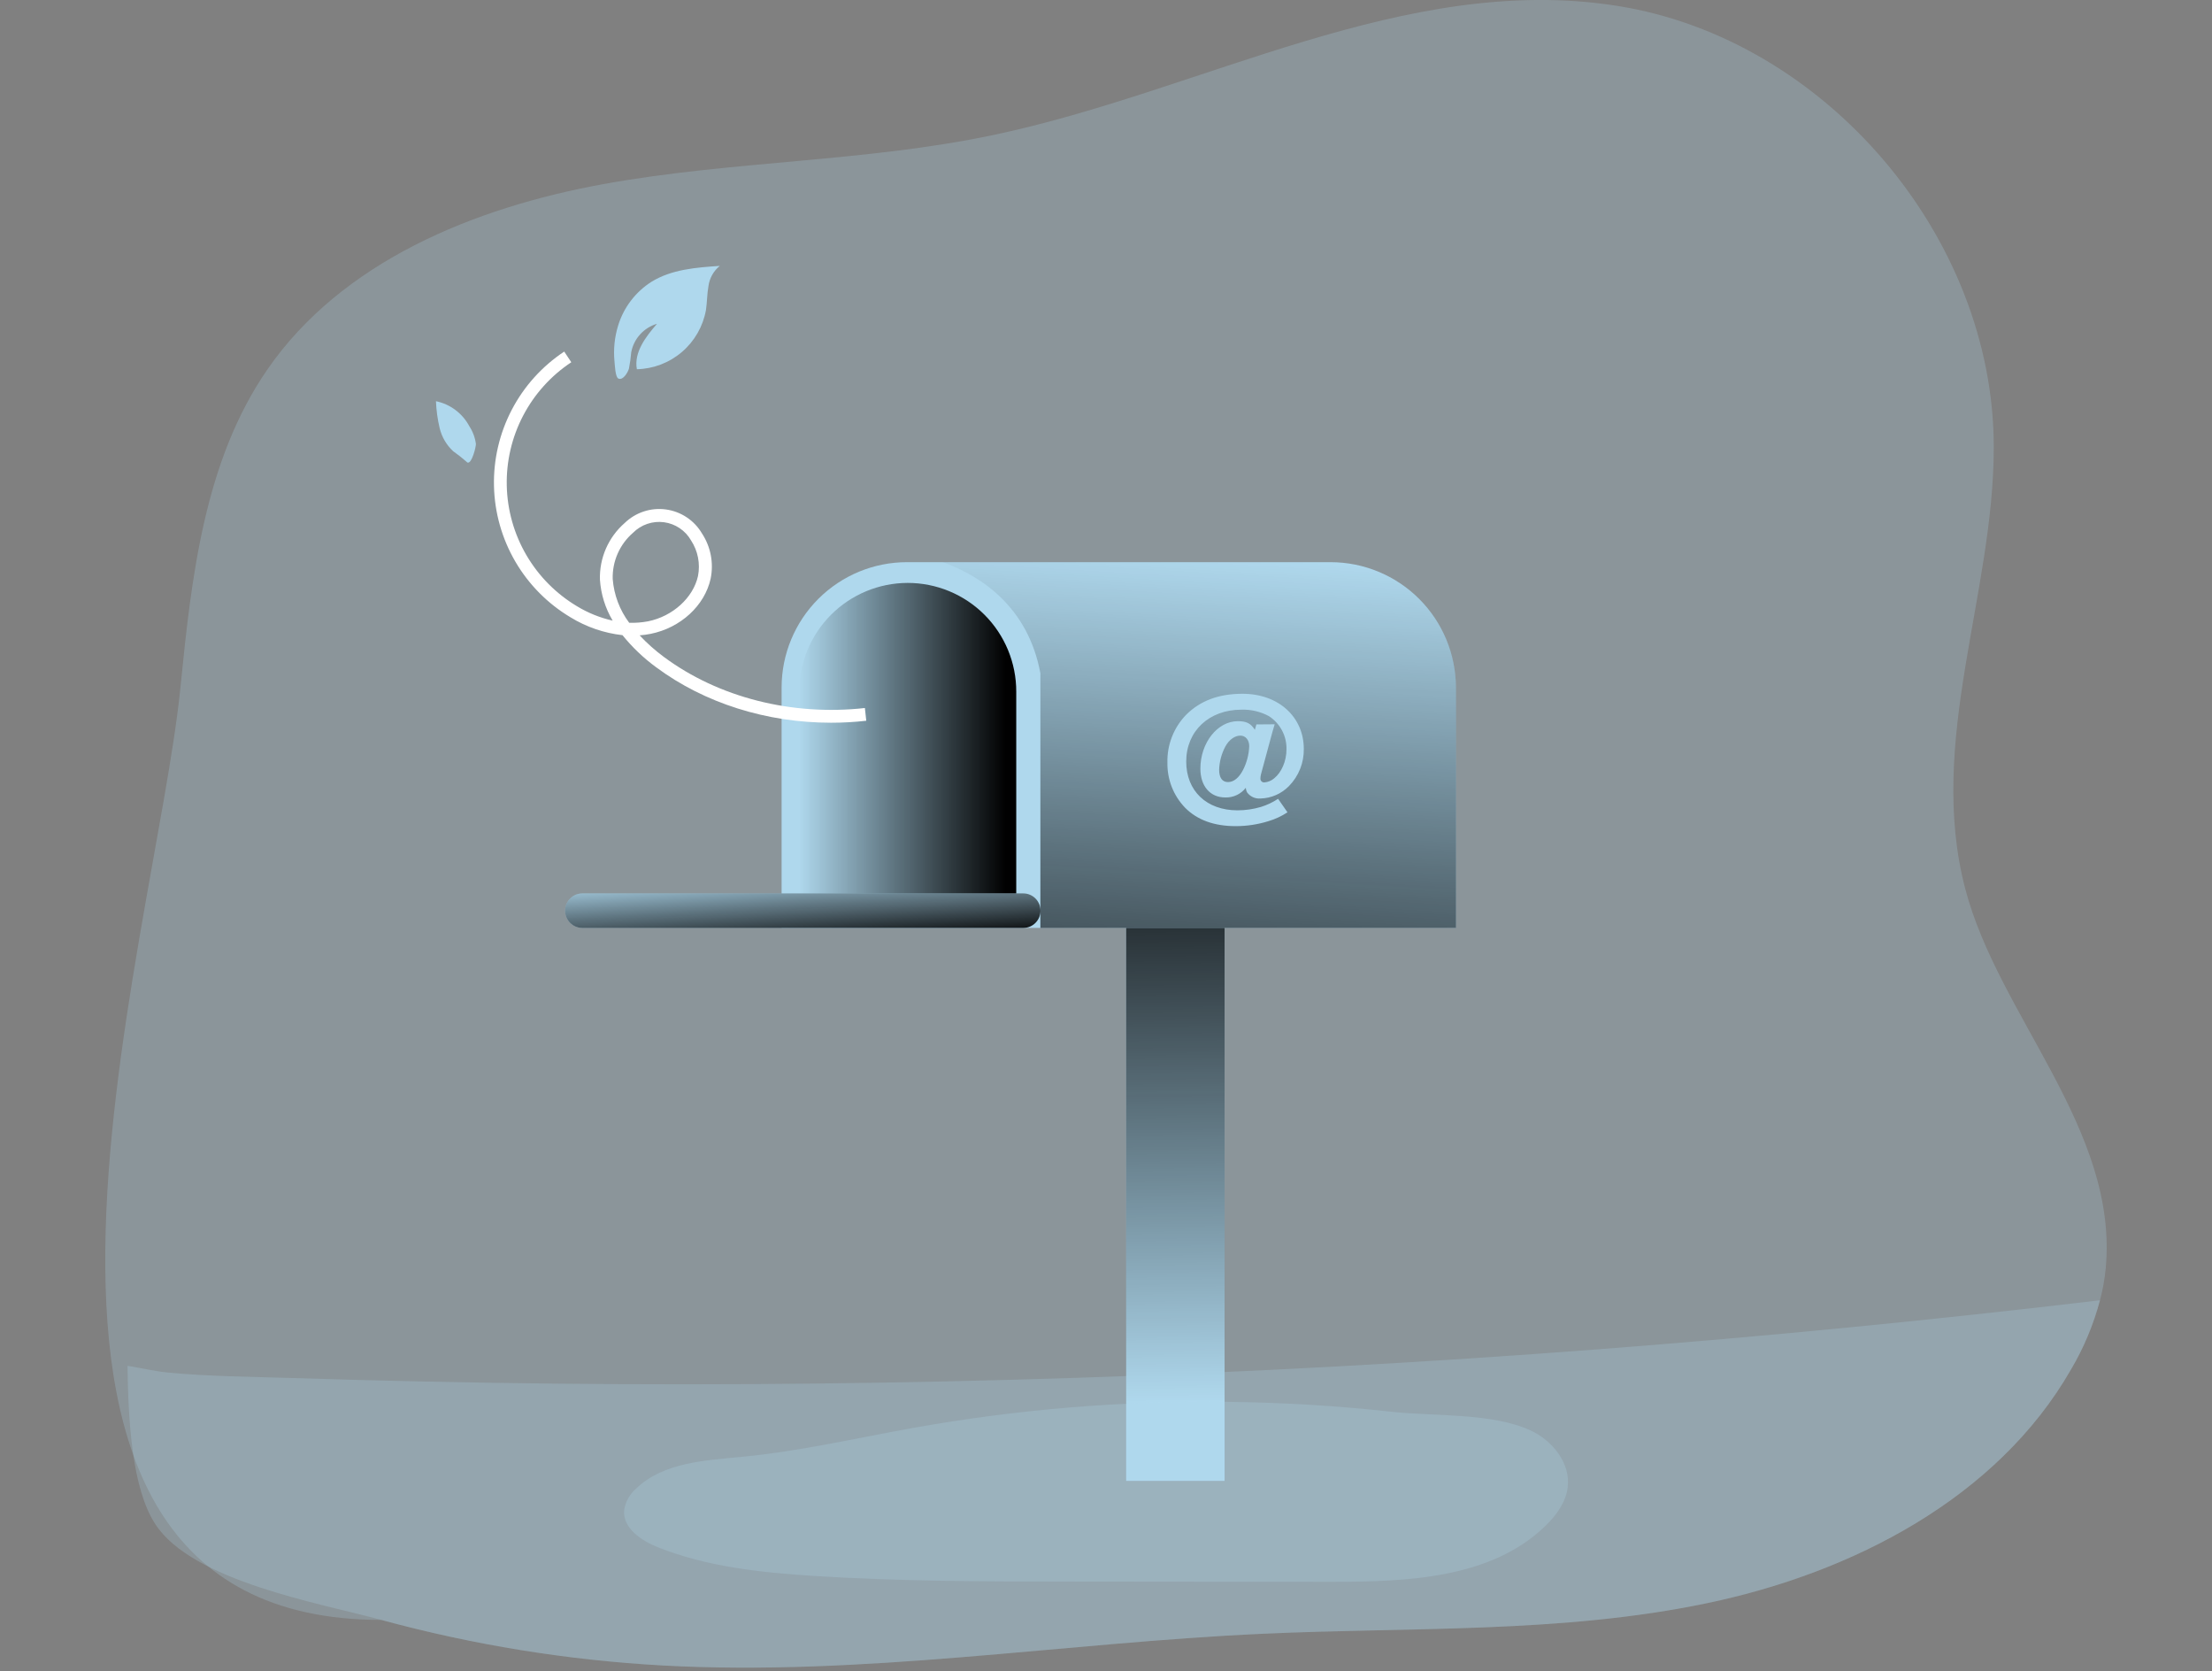 <svg width="286" height="216" viewBox="0 0 286 216" fill="none" xmlns="http://www.w3.org/2000/svg">
<rect x="0" y="0" width="286" height="216" fill="#808080" stroke="none"/>
<g clip-path="url(#clip0_1_2022)">
<path opacity="0.24" d="M272.259 163.931C272.127 165.329 271.879 166.712 271.517 168.069C270.685 171.202 269.427 174.207 267.779 176.999C258.235 193.644 239.546 203.283 220.738 207.216C201.93 211.148 182.514 210.293 163.325 211.172C137.408 212.347 111.557 216.693 85.639 215.271C73.353 214.589 61.172 212.616 49.298 209.384C-7.944 209.384 20.042 121.969 23.333 88.828C24.76 74.561 26.415 59.586 34.561 47.774C44.2 33.807 61.268 26.85 77.964 23.806C94.661 20.763 111.842 20.953 128.448 17.448C155.555 11.742 181.8 -3.604 209.168 0.771C236.013 5.051 257.798 30.621 257.783 57.808C257.783 76.892 249.124 95.852 254.093 114.874C258.416 131.37 273.923 145.979 272.259 163.931Z" fill="#AFD8ED"/>
<path opacity="0.24" d="M271.517 168.069C270.685 171.202 269.427 174.207 267.779 176.999C258.235 193.644 239.546 203.283 220.738 207.216C201.93 211.149 182.513 210.293 163.325 211.172C137.408 212.347 111.557 216.693 85.639 215.272C73.353 214.589 61.172 212.616 49.298 209.384C41.342 207.216 24.902 204.391 20.09 197.02C17.079 192.421 16.585 183.805 16.485 176.543C18.287 176.828 20.076 177.256 21.645 177.404C26.971 177.917 32.364 177.951 37.704 178.117C49.016 178.478 60.335 178.721 71.663 178.845C116.751 179.323 161.806 177.84 206.828 174.393C228.428 172.732 249.991 170.624 271.517 168.069Z" fill="#AFD8ED"/>
<path d="M158.332 112.933H145.606V191.413H158.332V112.933Z" fill="#AFD8ED"/>
<path d="M158.332 112.933H145.606V191.413H158.332V112.933Z" fill="url(#paint0_linear_1_2022)"/>
<path d="M188.248 88.833V119.934H101.057V88.833C101.067 84.537 102.782 80.421 105.825 77.389C108.869 74.357 112.991 72.658 117.287 72.664H172.023C176.317 72.663 180.436 74.364 183.477 77.395C186.519 80.426 188.235 84.539 188.248 88.833Z" fill="#AFD8ED"/>
<path d="M117.354 75.346C119.199 75.346 121.027 75.709 122.732 76.415C124.437 77.122 125.986 78.157 127.29 79.463C128.594 80.769 129.628 82.319 130.333 84.024C131.038 85.73 131.399 87.558 131.396 89.403V119.791H103.339V89.403C103.334 85.681 104.808 82.109 107.436 79.473C110.064 76.837 113.631 75.353 117.354 75.346Z" fill="url(#paint1_linear_1_2022)"/>
<path d="M188.253 88.832V119.933H134.516V87.02C132.914 78.418 126.86 74.466 121.881 72.645H172.027C176.325 72.642 180.448 74.346 183.49 77.381C186.532 80.416 188.246 84.535 188.253 88.832Z" fill="url(#paint2_linear_1_2022)"/>
<path d="M132.3 115.478H75.296C74.064 115.478 73.066 116.476 73.066 117.708V117.713C73.066 118.944 74.064 119.943 75.296 119.943H132.3C133.532 119.943 134.53 118.944 134.53 117.713V117.708C134.53 116.476 133.532 115.478 132.3 115.478Z" fill="#AFD8ED"/>
<path d="M132.3 115.478H75.296C74.064 115.478 73.066 116.476 73.066 117.708V117.713C73.066 118.944 74.064 119.943 75.296 119.943H132.3C133.532 119.943 134.53 118.944 134.53 117.713V117.708C134.53 116.476 133.532 115.478 132.3 115.478Z" fill="url(#paint3_linear_1_2022)"/>
<path opacity="0.24" d="M118.257 184.532C110.853 185.854 103.515 187.571 96.016 188.294C91.156 188.769 85.792 189.012 82.263 192.393C81.425 193.109 80.87 194.1 80.698 195.189C80.494 197.529 82.943 199.16 85.126 200.021C91.503 202.541 98.441 203.264 105.28 203.702C116.431 204.41 127.63 204.42 138.782 204.429L172.07 204.462C181.895 204.462 192.804 204.063 199.842 197.206C201.236 195.85 202.463 194.176 202.696 192.246C203.086 189.116 200.713 186.178 197.845 184.87C192.88 182.601 185.452 183.072 180.041 182.492C173.007 181.712 165.931 181.284 158.855 181.199C145.248 181.033 131.655 182.149 118.257 184.532Z" fill="#AFD8ED"/>
<path d="M164.809 93.617C164.69 94.011 164.333 95.224 164.233 95.657L163.044 100.06C162.993 100.254 162.965 100.454 162.964 100.655C162.963 100.721 162.977 100.786 163.003 100.847C163.03 100.908 163.069 100.962 163.118 101.007C163.167 101.052 163.224 101.086 163.287 101.107C163.35 101.128 163.416 101.136 163.482 101.13C163.943 101.094 164.381 100.913 164.733 100.612C165.684 99.861 166.335 98.391 166.335 96.865C166.357 96.012 166.159 95.168 165.76 94.415C165.361 93.661 164.774 93.022 164.057 92.561C162.968 91.975 161.742 91.688 160.505 91.729C156.32 91.729 153.372 94.501 153.372 98.429C153.372 102.233 156.006 104.74 159.996 104.74C161.023 104.74 162.045 104.593 163.03 104.302C163.816 104.058 164.564 103.705 165.251 103.251L166.464 104.996C165.698 105.501 164.861 105.889 163.981 106.147C162.62 106.569 161.203 106.784 159.777 106.784C156.981 106.784 154.798 105.99 153.229 104.407C152.483 103.633 151.897 102.72 151.504 101.72C151.112 100.719 150.921 99.651 150.942 98.576C150.913 97.437 151.111 96.303 151.526 95.242C151.941 94.18 152.564 93.212 153.358 92.394C155.184 90.568 157.585 89.674 160.657 89.674C165.28 89.674 168.575 92.651 168.575 96.808C168.588 97.69 168.427 98.567 168.101 99.387C167.774 100.207 167.289 100.955 166.673 101.587C165.698 102.595 164.366 103.18 162.964 103.213C162.637 103.238 162.31 103.18 162.012 103.046C161.713 102.911 161.454 102.704 161.256 102.443C161.151 102.253 161.089 102.041 161.076 101.825C160.764 102.229 160.36 102.553 159.898 102.771C159.435 102.988 158.928 103.093 158.417 103.075C156.453 103.075 155.203 101.606 155.203 99.347C155.203 96.018 157.409 93.217 160.044 93.217C161.157 93.217 161.713 93.493 162.246 94.33L162.445 93.636L164.809 93.617ZM160.724 99.509C161.206 98.559 161.477 97.516 161.518 96.451C161.518 95.638 161.042 95.081 160.367 95.081C159.692 95.081 158.917 95.581 158.422 96.508C157.936 97.426 157.665 98.442 157.628 99.48C157.628 100.531 158.027 101.087 158.779 101.087C159.53 101.087 160.205 100.517 160.724 99.509Z" fill="#AFD8ED"/>
<path d="M107.453 93.417C99.145 93.417 91.094 90.896 84.841 86.25C83.214 85.062 81.75 83.666 80.484 82.099C78.106 81.833 75.816 81.047 73.775 79.797C70.824 78.041 68.368 75.564 66.636 72.6C64.904 69.636 63.952 66.28 63.87 62.848C63.787 59.415 64.578 56.018 66.166 52.974C67.754 49.93 70.089 47.339 72.952 45.444L73.865 46.823C71.236 48.563 69.091 50.943 67.632 53.738C66.173 56.533 65.447 59.653 65.523 62.806C65.598 65.958 66.472 69.04 68.064 71.762C69.655 74.484 71.911 76.758 74.621 78.371C76.043 79.231 77.594 79.856 79.215 80.22C78.258 78.612 77.694 76.8 77.569 74.932C77.527 73.548 77.792 72.172 78.346 70.903C78.901 69.634 79.73 68.504 80.775 67.595C81.472 66.92 82.313 66.413 83.235 66.111C84.157 65.808 85.135 65.719 86.097 65.85C87.058 65.98 87.977 66.327 88.785 66.864C89.593 67.401 90.269 68.114 90.761 68.95C91.893 70.673 92.296 72.774 91.883 74.794C91.118 78.28 88.003 81.148 84.127 81.928C83.656 82.022 83.18 82.087 82.701 82.123C83.66 83.149 84.713 84.085 85.844 84.919C92.901 90.15 102.374 92.566 111.823 91.515L112.004 93.16C110.493 93.331 108.974 93.417 107.453 93.417ZM81.355 80.501C82.169 80.525 82.984 80.461 83.785 80.311C86.976 79.669 89.629 77.263 90.248 74.452C90.559 72.863 90.239 71.215 89.353 69.858C88.991 69.222 88.486 68.679 87.878 68.27C87.271 67.861 86.577 67.598 85.851 67.502C85.125 67.405 84.387 67.477 83.694 67.713C83 67.948 82.371 68.341 81.854 68.859C80.997 69.599 80.316 70.52 79.861 71.555C79.405 72.591 79.186 73.716 79.22 74.847C79.381 76.896 80.121 78.857 81.355 80.501Z" fill="white"/>
<path d="M79.933 42.043C80.655 39.716 82.182 37.721 84.241 36.418C86.838 34.815 90.024 34.572 93.067 34.368C92.257 35.022 91.73 35.964 91.598 36.998C91.413 38.015 91.432 39.062 91.275 40.084C90.894 42.192 89.797 44.103 88.17 45.495C86.543 46.888 84.485 47.676 82.344 47.726C81.94 45.543 83.49 43.532 84.945 41.853C84.107 42.099 83.353 42.572 82.766 43.219C82.178 43.866 81.781 44.662 81.616 45.52C81.557 46.238 81.457 46.953 81.317 47.66C81.183 48.102 80.589 49.172 79.98 48.944C79.538 48.777 79.505 47.16 79.453 46.756C79.295 45.169 79.458 43.566 79.933 42.043Z" fill="#AFD8ED"/>
<path d="M56.369 51.858C56.413 53.032 56.572 54.198 56.845 55.339C57.121 56.486 57.73 57.525 58.595 58.326C59.2 58.751 59.782 59.21 60.336 59.7C60.367 59.745 60.412 59.779 60.464 59.795C61.011 59.938 61.543 57.765 61.534 57.389C61.425 56.563 61.131 55.773 60.673 55.078C60.236 54.258 59.624 53.545 58.88 52.989C58.136 52.432 57.279 52.046 56.369 51.858Z" fill="#AFD8ED"/>
</g>
<defs>
<linearGradient id="paint0_linear_1_2022" x1="152.302" y1="181.146" x2="151.346" y2="97.468" gradientUnits="userSpaceOnUse">
<stop stop-color="#010101" stop-opacity="0"/>
<stop offset="0.95" stop-color="#010101"/>
</linearGradient>
<linearGradient id="paint1_linear_1_2022" x1="103.315" y1="97.559" x2="131.396" y2="97.559" gradientUnits="userSpaceOnUse">
<stop stop-color="#010101" stop-opacity="0"/>
<stop offset="0.95" stop-color="#010101"/>
</linearGradient>
<linearGradient id="paint2_linear_1_2022" x1="156.506" y1="71.946" x2="151.417" y2="158.462" gradientUnits="userSpaceOnUse">
<stop stop-color="#010101" stop-opacity="0"/>
<stop offset="0.95" stop-color="#010101"/>
</linearGradient>
<linearGradient id="paint3_linear_1_2022" x1="103.482" y1="112.363" x2="104.119" y2="123.181" gradientUnits="userSpaceOnUse">
<stop stop-color="#010101" stop-opacity="0"/>
<stop offset="0.95" stop-color="#010101"/>
</linearGradient>
<clipPath id="clip0_1_2022">
<rect width="286" height="215.557" fill="white"/>
</clipPath>
</defs>
</svg>
